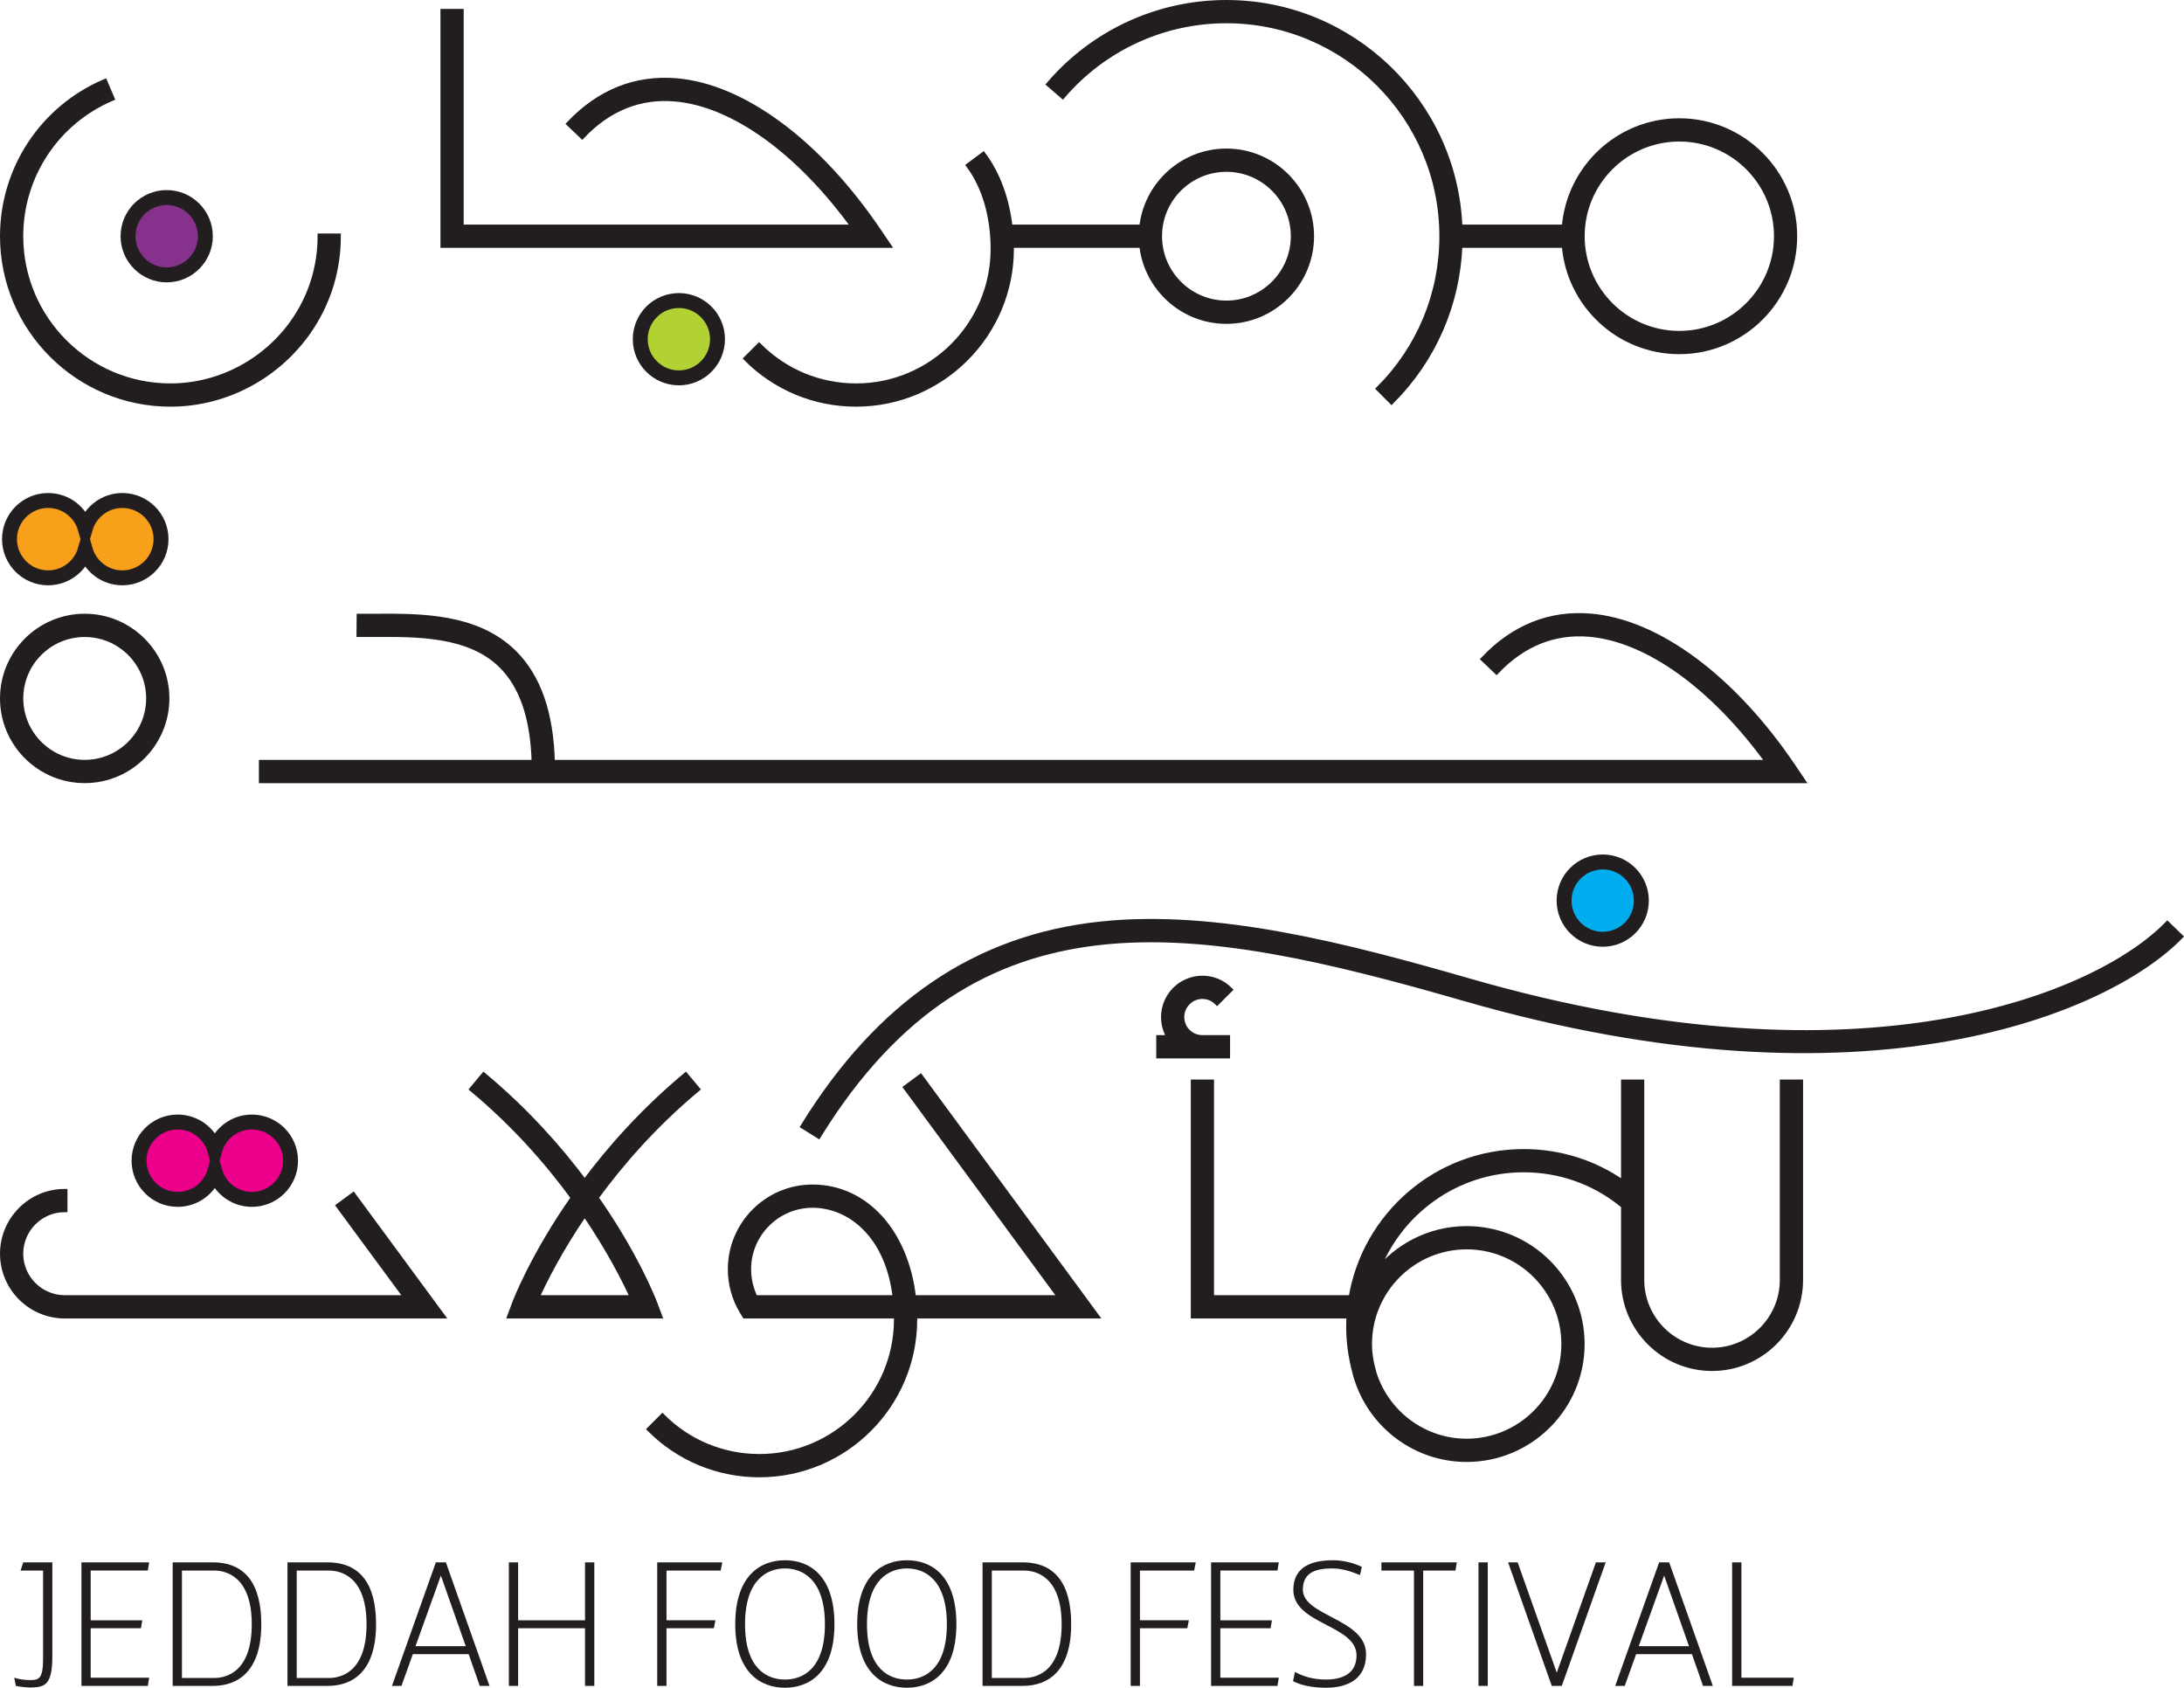 <?xml version="1.0" encoding="UTF-8"?>
<svg xmlns="http://www.w3.org/2000/svg" xmlns:xlink="http://www.w3.org/1999/xlink" width="463.05pt" height="357.79pt" viewBox="0 0 463.05 357.79" version="1.1">
<defs>
<clipPath id="clip1">
  <path d="M 3 331 L 12 331 L 12 357.789 L 3 357.789 Z M 3 331 "/>
</clipPath>
<clipPath id="clip2">
  <path d="M 17 331 L 32 331 L 32 357.789 L 17 357.789 Z M 17 331 "/>
</clipPath>
<clipPath id="clip3">
  <path d="M 36 331 L 56 331 L 56 357.789 L 36 357.789 Z M 36 331 "/>
</clipPath>
<clipPath id="clip4">
  <path d="M 60 331 L 80 331 L 80 357.789 L 60 357.789 Z M 60 331 "/>
</clipPath>
<clipPath id="clip5">
  <path d="M 83 331 L 104 331 L 104 357.789 L 83 357.789 Z M 83 331 "/>
</clipPath>
<clipPath id="clip6">
  <path d="M 107 331 L 127 331 L 127 357.789 L 107 357.789 Z M 107 331 "/>
</clipPath>
<clipPath id="clip7">
  <path d="M 139 331 L 154 331 L 154 357.789 L 139 357.789 Z M 139 331 "/>
</clipPath>
<clipPath id="clip8">
  <path d="M 155 330 L 177 330 L 177 357.789 L 155 357.789 Z M 155 330 "/>
</clipPath>
<clipPath id="clip9">
  <path d="M 181 330 L 203 330 L 203 357.789 L 181 357.789 Z M 181 330 "/>
</clipPath>
<clipPath id="clip10">
  <path d="M 208 331 L 228 331 L 228 357.789 L 208 357.789 Z M 208 331 "/>
</clipPath>
<clipPath id="clip11">
  <path d="M 239 331 L 254 331 L 254 357.789 L 239 357.789 Z M 239 331 "/>
</clipPath>
<clipPath id="clip12">
  <path d="M 256 331 L 272 331 L 272 357.789 L 256 357.789 Z M 256 331 "/>
</clipPath>
<clipPath id="clip13">
  <path d="M 274 330 L 290 330 L 290 357.789 L 274 357.789 Z M 274 330 "/>
</clipPath>
<clipPath id="clip14">
  <path d="M 292 331 L 309 331 L 309 357.789 L 292 357.789 Z M 292 331 "/>
</clipPath>
<clipPath id="clip15">
  <path d="M 313 331 L 316 331 L 316 357.789 L 313 357.789 Z M 313 331 "/>
</clipPath>
<clipPath id="clip16">
  <path d="M 319 331 L 341 331 L 341 357.789 L 319 357.789 Z M 319 331 "/>
</clipPath>
<clipPath id="clip17">
  <path d="M 342 331 L 364 331 L 364 357.789 L 342 357.789 Z M 342 331 "/>
</clipPath>
<clipPath id="clip18">
  <path d="M 367 331 L 381 331 L 381 357.789 L 367 357.789 Z M 367 331 "/>
</clipPath>
<clipPath id="clip19">
  <path d="M 154 179 L 463.051 179 L 463.051 257 L 154 257 Z M 154 179 "/>
</clipPath>
</defs>
<g id="surface1">
<path style="fill-rule:nonzero;fill:rgb(0%,67.799%,93.7%);fill-opacity:1;stroke-width:31.67;stroke-linecap:butt;stroke-linejoin:miter;stroke:rgb(13.3%,11.8%,12.199%);stroke-opacity:1;stroke-miterlimit:10;" d="M 3480 1668.642 C 3480 1623.369 3443.32 1586.689 3398.125 1586.689 C 3352.812 1586.689 3316.172 1623.369 3316.172 1668.642 C 3316.172 1713.955 3352.812 1750.595 3398.125 1750.595 C 3443.32 1750.595 3480 1713.955 3480 1668.642 " transform="matrix(0.1,0,0,-0.1,0,357.79)"/>
<path style="fill-rule:nonzero;fill:rgb(52.499%,19.199%,54.5%);fill-opacity:1;stroke-width:31.67;stroke-linecap:butt;stroke-linejoin:miter;stroke:rgb(13.3%,11.8%,12.199%);stroke-opacity:1;stroke-miterlimit:10;" d="M 435.391 3077.158 C 435.391 3031.923 398.594 2995.166 353.438 2995.166 C 308.203 2995.166 271.484 3031.923 271.484 3077.158 C 271.484 3122.392 308.203 3159.111 353.438 3159.111 C 398.594 3159.111 435.391 3122.392 435.391 3077.158 " transform="matrix(0.1,0,0,-0.1,0,357.79)"/>
<path style="fill-rule:nonzero;fill:rgb(69.8%,82.399%,20.399%);fill-opacity:1;stroke-width:31.67;stroke-linecap:butt;stroke-linejoin:miter;stroke:rgb(13.3%,11.8%,12.199%);stroke-opacity:1;stroke-miterlimit:10;" d="M 1521.211 2858.798 C 1521.211 2813.603 1484.609 2776.845 1439.336 2776.845 C 1394.141 2776.845 1357.461 2813.603 1357.461 2858.798 C 1357.461 2904.072 1394.141 2940.752 1439.336 2940.752 C 1484.609 2940.752 1521.211 2904.072 1521.211 2858.798 " transform="matrix(0.1,0,0,-0.1,0,357.79)"/>
<path style=" stroke:none;fill-rule:nonzero;fill:rgb(97.6%,62.7%,10.199%);fill-opacity:1;" d="M 25.938 106.102 C 22.207 106.102 19.066 108.609 18.078 112.023 C 17.094 108.609 13.941 106.102 10.211 106.102 C 5.68 106.102 2.016 109.773 2.016 114.297 C 2.016 118.82 5.68 122.496 10.211 122.496 C 13.941 122.496 17.094 119.988 18.078 116.574 C 19.066 119.988 22.207 122.496 25.938 122.496 C 30.469 122.496 34.141 118.82 34.141 114.297 C 34.141 109.773 30.469 106.102 25.938 106.102 "/>
<path style="fill:none;stroke-width:31.67;stroke-linecap:butt;stroke-linejoin:miter;stroke:rgb(13.3%,11.8%,12.199%);stroke-opacity:1;stroke-miterlimit:10;" d="M 259.375 2516.884 C 222.07 2516.884 190.664 2491.806 180.781 2457.666 C 170.938 2491.806 139.414 2516.884 102.109 2516.884 C 56.797 2516.884 20.156 2480.166 20.156 2434.931 C 20.156 2389.697 56.797 2352.939 102.109 2352.939 C 139.414 2352.939 170.938 2378.017 180.781 2412.158 C 190.664 2378.017 222.07 2352.939 259.375 2352.939 C 304.688 2352.939 341.406 2389.697 341.406 2434.931 C 341.406 2480.166 304.688 2516.884 259.375 2516.884 Z M 259.375 2516.884 " transform="matrix(0.1,0,0,-0.1,0,357.79)"/>
<path style=" stroke:none;fill-rule:nonzero;fill:rgb(92.499%,0%,54.5%);fill-opacity:1;" d="M 53.41 237.863 C 49.68 237.863 46.527 240.367 45.543 243.785 C 44.555 240.367 41.406 237.863 37.68 237.863 C 33.141 237.863 29.48 241.531 29.48 246.055 C 29.48 250.586 33.141 254.262 37.68 254.262 C 41.406 254.262 44.555 251.758 45.543 248.332 C 46.527 251.758 49.68 254.262 53.41 254.262 C 57.934 254.262 61.602 250.586 61.602 246.055 C 61.602 241.531 57.934 237.863 53.41 237.863 "/>
<path style="fill:none;stroke-width:31.67;stroke-linecap:butt;stroke-linejoin:miter;stroke:rgb(13.3%,11.8%,12.199%);stroke-opacity:1;stroke-miterlimit:10;" d="M 534.102 1199.267 C 496.797 1199.267 465.273 1174.228 455.43 1140.048 C 445.547 1174.228 414.062 1199.267 376.797 1199.267 C 331.406 1199.267 294.805 1162.588 294.805 1117.353 C 294.805 1072.041 331.406 1035.283 376.797 1035.283 C 414.062 1035.283 445.547 1060.322 455.43 1094.58 C 465.273 1060.322 496.797 1035.283 534.102 1035.283 C 579.336 1035.283 616.016 1072.041 616.016 1117.353 C 616.016 1162.588 579.336 1199.267 534.102 1199.267 Z M 534.102 1199.267 " transform="matrix(0.1,0,0,-0.1,0,357.79)"/>
<g clip-path="url(#clip1)" clip-rule="nonzero">
<path style=" stroke:none;fill-rule:nonzero;fill:rgb(13.3%,11.8%,12.199%);fill-opacity:1;" d="M 11.098 351.172 C 11.098 357.23 9.473 357.734 6.387 357.734 C 5.602 357.734 4.086 357.566 3.359 357.395 L 3.02 355.66 C 4.199 356.051 5.488 356.164 6.387 356.164 C 8.18 356.164 9.133 355.938 9.133 351.734 L 9.133 332.949 L 4.367 332.949 L 4.93 331.207 L 11.098 331.207 "/>
</g>
<g clip-path="url(#clip2)" clip-rule="nonzero">
<path style=" stroke:none;fill-rule:nonzero;fill:rgb(13.3%,11.8%,12.199%);fill-opacity:1;" d="M 31.34 357.398 L 17.266 357.398 L 17.266 331.211 L 31.621 331.211 L 31.34 332.945 L 19.227 332.945 L 19.227 343.492 L 30.16 343.492 L 29.883 345.176 L 19.227 345.176 L 19.227 355.66 L 31.621 355.66 "/>
</g>
<g clip-path="url(#clip3)" clip-rule="nonzero">
<path style=" stroke:none;fill-rule:nonzero;fill:rgb(13.3%,11.8%,12.199%);fill-opacity:1;" d="M 45.414 332.949 L 38.574 332.949 L 38.574 355.719 L 45.414 355.719 C 47.828 355.719 53.379 354.594 53.379 344.328 C 53.379 334.066 47.77 332.949 45.414 332.949 M 45.137 357.398 L 36.613 357.398 L 36.613 331.207 L 45.078 331.207 C 52.199 331.207 55.398 336.031 55.398 344.328 C 55.398 354.199 50.574 357.398 45.137 357.398 "/>
</g>
<g clip-path="url(#clip4)" clip-rule="nonzero">
<path style=" stroke:none;fill-rule:nonzero;fill:rgb(13.3%,11.8%,12.199%);fill-opacity:1;" d="M 69.754 332.949 L 62.91 332.949 L 62.91 355.719 L 69.754 355.719 C 72.164 355.719 77.715 354.594 77.715 344.328 C 77.715 334.066 72.105 332.949 69.754 332.949 M 69.473 357.398 L 60.949 357.398 L 60.949 331.207 L 69.414 331.207 C 76.535 331.207 79.734 336.031 79.734 344.328 C 79.734 354.199 74.91 357.398 69.473 357.398 "/>
</g>
<g clip-path="url(#clip5)" clip-rule="nonzero">
<path style=" stroke:none;fill-rule:nonzero;fill:rgb(13.3%,11.8%,12.199%);fill-opacity:1;" d="M 93.477 334.012 L 88.09 348.984 L 98.746 348.984 Z M 101.719 357.398 L 99.363 350.668 L 87.531 350.668 L 85.117 357.398 L 83.102 357.398 L 92.41 331.207 L 94.539 331.207 L 103.789 357.398 "/>
</g>
<g clip-path="url(#clip6)" clip-rule="nonzero">
<path style=" stroke:none;fill-rule:nonzero;fill:rgb(13.3%,11.8%,12.199%);fill-opacity:1;" d="M 124.035 357.398 L 124.035 345.176 L 109.852 345.176 L 109.852 357.398 L 107.887 357.398 L 107.887 331.211 L 109.852 331.211 L 109.852 343.492 L 124.035 343.492 L 124.035 331.211 L 126.004 331.211 L 126.004 357.398 "/>
</g>
<g clip-path="url(#clip7)" clip-rule="nonzero">
<path style=" stroke:none;fill-rule:nonzero;fill:rgb(13.3%,11.8%,12.199%);fill-opacity:1;" d="M 152.801 332.949 L 141.309 332.949 L 141.309 343.488 L 151.684 343.488 L 151.344 345.172 L 141.309 345.172 L 141.309 357.398 L 139.344 357.398 L 139.344 331.207 L 153.141 331.207 "/>
</g>
<g clip-path="url(#clip8)" clip-rule="nonzero">
<path style=" stroke:none;fill-rule:nonzero;fill:rgb(13.3%,11.8%,12.199%);fill-opacity:1;" d="M 166.434 332.496 C 162.73 332.496 157.961 334.797 157.961 344.328 C 157.961 353.867 162.73 356.055 166.434 356.055 C 170.129 356.055 174.898 353.867 174.898 344.328 C 174.898 334.797 170.129 332.496 166.434 332.496 M 166.434 357.789 C 161.328 357.789 155.887 354.648 155.887 344.328 C 155.887 333.902 161.328 330.762 166.434 330.762 C 171.535 330.762 176.918 333.902 176.918 344.328 C 176.918 354.648 171.535 357.789 166.434 357.789 "/>
</g>
<g clip-path="url(#clip9)" clip-rule="nonzero">
<path style=" stroke:none;fill-rule:nonzero;fill:rgb(13.3%,11.8%,12.199%);fill-opacity:1;" d="M 192.285 332.496 C 188.586 332.496 183.816 334.797 183.816 344.328 C 183.816 353.867 188.586 356.055 192.285 356.055 C 195.984 356.055 200.754 353.867 200.754 344.328 C 200.754 334.797 195.984 332.496 192.285 332.496 M 192.285 357.789 C 187.184 357.789 181.742 354.648 181.742 344.328 C 181.742 333.902 187.184 330.762 192.285 330.762 C 197.387 330.762 202.773 333.902 202.773 344.328 C 202.773 354.648 197.387 357.789 192.285 357.789 "/>
</g>
<g clip-path="url(#clip10)" clip-rule="nonzero">
<path style=" stroke:none;fill-rule:nonzero;fill:rgb(13.3%,11.8%,12.199%);fill-opacity:1;" d="M 217.125 332.949 L 210.281 332.949 L 210.281 355.719 L 217.125 355.719 C 219.535 355.719 225.09 354.594 225.09 344.328 C 225.09 334.066 219.48 332.949 217.125 332.949 M 216.848 357.398 L 208.32 357.398 L 208.32 331.207 L 216.789 331.207 C 223.91 331.207 227.109 336.031 227.109 344.328 C 227.109 354.199 222.285 357.398 216.848 357.398 "/>
</g>
<g clip-path="url(#clip11)" clip-rule="nonzero">
<path style=" stroke:none;fill-rule:nonzero;fill:rgb(13.3%,11.8%,12.199%);fill-opacity:1;" d="M 253.184 332.949 L 241.688 332.949 L 241.688 343.488 L 252.062 343.488 L 251.727 345.172 L 241.688 345.172 L 241.688 357.398 L 239.727 357.398 L 239.727 331.207 L 253.52 331.207 "/>
</g>
<g clip-path="url(#clip12)" clip-rule="nonzero">
<path style=" stroke:none;fill-rule:nonzero;fill:rgb(13.3%,11.8%,12.199%);fill-opacity:1;" d="M 270.848 357.398 L 256.773 357.398 L 256.773 331.211 L 271.129 331.211 L 270.848 332.945 L 258.738 332.945 L 258.738 343.492 L 269.672 343.492 L 269.391 345.176 L 258.738 345.176 L 258.738 355.66 L 271.129 355.66 "/>
</g>
<g clip-path="url(#clip13)" clip-rule="nonzero">
<path style=" stroke:none;fill-rule:nonzero;fill:rgb(13.3%,11.8%,12.199%);fill-opacity:1;" d="M 281.109 357.789 C 278.082 357.789 275.559 357.176 274.156 356.391 L 274.551 354.426 C 276.062 355.266 278.195 356.055 281.109 356.055 C 283.859 356.055 287.613 355.266 287.613 350.945 C 287.613 344.445 274.215 344.387 274.215 337.039 C 274.215 332.105 278.137 330.762 282.68 330.762 C 284.699 330.762 286.996 331.32 288.738 332.164 L 288.344 333.902 C 286.547 333.172 284.586 332.496 282.508 332.496 C 279.371 332.496 276.23 333.113 276.23 336.984 C 276.23 342.652 289.633 343.156 289.633 350.668 C 289.633 355.66 286.156 357.789 281.109 357.789 "/>
</g>
<g clip-path="url(#clip14)" clip-rule="nonzero">
<path style=" stroke:none;fill-rule:nonzero;fill:rgb(13.3%,11.8%,12.199%);fill-opacity:1;" d="M 308.59 332.949 L 301.746 332.949 L 301.746 357.398 L 299.785 357.398 L 299.785 332.949 L 292.887 332.949 L 292.887 331.207 L 308.871 331.207 "/>
</g>
<g clip-path="url(#clip15)" clip-rule="nonzero">
<path style=" stroke:none;fill-rule:nonzero;fill:rgb(13.3%,11.8%,12.199%);fill-opacity:1;" d="M 313.469 357.398 L 315.434 357.398 L 315.434 331.211 L 313.469 331.211 Z M 313.469 357.398 "/>
</g>
<g clip-path="url(#clip16)" clip-rule="nonzero">
<path style=" stroke:none;fill-rule:nonzero;fill:rgb(13.3%,11.8%,12.199%);fill-opacity:1;" d="M 331.129 357.398 L 329.004 357.398 L 319.746 331.211 L 321.77 331.211 L 330.066 354.594 L 338.363 331.211 L 340.438 331.211 "/>
</g>
<g clip-path="url(#clip17)" clip-rule="nonzero">
<path style=" stroke:none;fill-rule:nonzero;fill:rgb(13.3%,11.8%,12.199%);fill-opacity:1;" d="M 352.832 334.012 L 347.445 348.984 L 358.102 348.984 Z M 361.078 357.398 L 358.723 350.668 L 346.891 350.668 L 344.477 357.398 L 342.457 357.398 L 351.77 331.207 L 353.898 331.207 L 363.152 357.398 "/>
</g>
<g clip-path="url(#clip18)" clip-rule="nonzero">
<path style=" stroke:none;fill-rule:nonzero;fill:rgb(13.3%,11.8%,12.199%);fill-opacity:1;" d="M 380.035 357.398 L 367.246 357.398 L 367.246 331.211 L 369.211 331.211 L 369.211 355.66 L 380.312 355.66 "/>
</g>
<path style=" stroke:none;fill-rule:nonzero;fill:rgb(13.3%,11.8%,12.199%);fill-opacity:1;" d="M 186.277 49.016 C 173.609 30.258 157.578 18.348 143.398 17.164 C 134.758 16.441 127.109 19.496 120.695 26.234 L 123.434 28.844 C 129.016 22.969 135.637 20.309 143.082 20.934 C 155.398 21.961 169.426 32.074 181.078 48.188 L 97.738 48.188 L 97.738 2.461 L 93.957 2.461 L 93.957 51.969 L 188.277 51.969 "/>
<path style="fill:none;stroke-width:11.48;stroke-linecap:butt;stroke-linejoin:miter;stroke:rgb(13.3%,11.8%,12.199%);stroke-opacity:1;stroke-miterlimit:10;" d="M 1862.773 3087.744 C 1736.094 3275.322 1575.781 3394.423 1433.984 3406.259 C 1347.578 3413.486 1271.094 3382.939 1206.953 3315.556 L 1234.336 3289.463 C 1290.156 3348.213 1356.367 3374.814 1430.82 3368.564 C 1553.984 3358.291 1694.258 3257.158 1810.781 3096.025 L 977.383 3096.025 L 977.383 3553.291 L 939.57 3553.291 L 939.57 3058.213 L 1882.773 3058.213 Z M 1862.773 3087.744 " transform="matrix(0.1,0,0,-0.1,0,357.79)"/>
<path style=" stroke:none;fill-rule:nonzero;fill:rgb(13.3%,11.8%,12.199%);fill-opacity:1;" d="M 36.137 85.641 C 51.711 85.641 65.719 75.23 70.199 60.32 C 71.191 57.008 71.695 53.566 71.695 50.078 L 67.91 50.078 C 67.91 53.195 67.461 56.277 66.574 59.23 C 62.57 72.555 50.055 81.855 36.137 81.855 C 18.613 81.855 4.355 67.602 4.355 50.078 C 4.355 37.312 11.938 25.84 23.684 20.828 L 22.199 17.352 C 9.055 22.953 0.574 35.801 0.574 50.078 C 0.574 69.688 16.523 85.641 36.137 85.641 "/>
<path style="fill:none;stroke-width:11.48;stroke-linecap:butt;stroke-linejoin:miter;stroke:rgb(13.3%,11.8%,12.199%);stroke-opacity:1;stroke-miterlimit:10;" d="M 361.367 2721.494 C 517.109 2721.494 657.188 2825.595 701.992 2974.697 C 711.914 3007.822 716.953 3042.236 716.953 3077.119 L 679.102 3077.119 C 679.102 3045.947 674.609 3015.127 665.742 2985.595 C 625.703 2852.353 500.547 2759.345 361.367 2759.345 C 186.133 2759.345 43.555 2901.884 43.555 3077.119 C 43.555 3204.775 119.375 3319.502 236.836 3369.619 L 221.992 3404.384 C 90.547 3348.369 5.742 3219.892 5.742 3077.119 C 5.742 2881.025 165.234 2721.494 361.367 2721.494 Z M 361.367 2721.494 " transform="matrix(0.1,0,0,-0.1,0,357.79)"/>
<path style=" stroke:none;fill-rule:nonzero;fill:rgb(13.3%,11.8%,12.199%);fill-opacity:1;" d="M 79.684 134.465 C 88.547 134.414 99.559 134.363 106.344 141.105 C 110.742 145.492 113.035 152.23 113.297 161.668 L 55.465 161.668 L 55.465 165.453 L 382.137 165.453 L 380.141 162.5 C 367.477 143.742 351.445 131.836 337.262 130.652 C 328.617 129.926 320.98 132.973 314.559 139.719 L 317.293 142.328 C 322.887 136.457 329.516 133.797 336.941 134.414 C 349.262 135.449 363.297 145.559 374.945 161.668 L 117.074 161.668 C 116.797 151.16 114.145 143.543 109.008 138.422 C 101.109 130.574 89.23 130.633 79.664 130.68 C 78.473 130.688 77.309 130.691 76.191 130.684 L 76.156 134.465 C 77.293 134.477 78.477 134.473 79.684 134.465 "/>
<path style="fill:none;stroke-width:11.48;stroke-linecap:butt;stroke-linejoin:miter;stroke:rgb(13.3%,11.8%,12.199%);stroke-opacity:1;stroke-miterlimit:10;" d="M 796.836 2233.252 C 885.469 2233.759 995.586 2234.267 1063.438 2166.845 C 1107.422 2122.978 1130.352 2055.595 1132.969 1961.22 L 554.648 1961.22 L 554.648 1923.369 L 3821.367 1923.369 L 3801.406 1952.9 C 3674.766 2140.478 3514.453 2259.541 3372.617 2271.377 C 3286.172 2278.642 3209.805 2248.173 3145.586 2180.713 L 3172.93 2154.619 C 3228.867 2213.33 3295.156 2239.931 3369.414 2233.759 C 3492.617 2223.408 3632.969 2122.314 3749.453 1961.22 L 1170.742 1961.22 C 1167.969 2066.298 1141.445 2142.47 1090.078 2193.681 C 1011.094 2272.158 892.305 2271.572 796.641 2271.103 C 784.727 2271.025 773.086 2270.986 761.914 2271.064 L 761.562 2233.252 C 772.93 2233.134 784.766 2233.173 796.836 2233.252 Z M 796.836 2233.252 " transform="matrix(0.1,0,0,-0.1,0,357.79)"/>
<path style=" stroke:none;fill-rule:nonzero;fill:rgb(13.3%,11.8%,12.199%);fill-opacity:1;" d="M 17.965 134.465 C 25.465 134.465 31.559 140.559 31.559 148.055 C 31.559 155.559 25.465 161.66 17.965 161.66 C 10.457 161.66 4.363 155.559 4.363 148.055 C 4.363 140.559 10.457 134.465 17.965 134.465 M 17.965 165.441 C 27.551 165.441 35.34 157.648 35.34 148.055 C 35.34 138.477 27.551 130.68 17.965 130.68 C 8.371 130.68 0.574 138.477 0.574 148.055 C 0.574 157.648 8.371 165.441 17.965 165.441 "/>
<path style="fill:none;stroke-width:11.48;stroke-linecap:butt;stroke-linejoin:miter;stroke:rgb(13.3%,11.8%,12.199%);stroke-opacity:1;stroke-miterlimit:10;" d="M 179.648 2233.252 C 254.648 2233.252 315.586 2172.314 315.586 2097.353 C 315.586 2022.314 254.648 1961.298 179.648 1961.298 C 104.57 1961.298 43.633 2022.314 43.633 2097.353 C 43.633 2172.314 104.57 2233.252 179.648 2233.252 Z M 179.648 1923.486 C 275.508 1923.486 353.398 2001.416 353.398 2097.353 C 353.398 2193.134 275.508 2271.103 179.648 2271.103 C 83.711 2271.103 5.742 2193.134 5.742 2097.353 C 5.742 2001.416 83.711 1923.486 179.648 1923.486 Z M 179.648 1923.486 " transform="matrix(0.1,0,0,-0.1,0,357.79)"/>
<path style=" stroke:none;fill-rule:nonzero;fill:rgb(13.3%,11.8%,12.199%);fill-opacity:1;" d="M 459.523 195.91 C 445.148 210.719 395.711 232.297 311.492 208 C 285.355 200.469 257.809 193.324 233.309 195.938 C 206.98 198.75 186.379 212.758 170.32 238.758 L 173.523 240.754 C 206.836 186.812 253.246 195.145 310.449 211.633 C 396.395 236.43 447.312 213.914 462.238 198.543 "/>
<g clip-path="url(#clip19)" clip-rule="nonzero">
<path style="fill:none;stroke-width:11.48;stroke-linecap:butt;stroke-linejoin:miter;stroke:rgb(13.3%,11.8%,12.199%);stroke-opacity:1;stroke-miterlimit:10;" d="M 4595.234 1618.798 C 4451.484 1470.713 3957.109 1254.931 3114.922 1497.9 C 2853.555 1573.213 2578.086 1644.658 2333.086 1618.525 C 2069.805 1590.4 1863.789 1450.322 1703.203 1190.322 L 1735.234 1170.361 C 2068.359 1709.775 2532.461 1626.455 3104.492 1461.572 C 3963.945 1213.603 4473.125 1438.759 4622.383 1592.47 Z M 4595.234 1618.798 " transform="matrix(0.1,0,0,-0.1,0,357.79)"/>
</g>
<path style=" stroke:none;fill-rule:nonzero;fill:rgb(13.3%,11.8%,12.199%);fill-opacity:1;" d="M 71.836 255.629 L 86.219 275.145 L 13.734 275.145 C 8.562 275.145 4.355 270.945 4.355 265.777 C 4.355 260.609 8.562 256.395 13.734 256.395 L 13.734 252.617 C 6.473 252.617 0.574 258.52 0.574 265.777 C 0.574 273.027 6.473 278.934 13.734 278.934 L 93.699 278.934 L 74.883 253.383 "/>
<path style="fill:none;stroke-width:11.48;stroke-linecap:butt;stroke-linejoin:miter;stroke:rgb(13.3%,11.8%,12.199%);stroke-opacity:1;stroke-miterlimit:10;" d="M 718.359 1021.611 L 862.188 826.455 L 137.344 826.455 C 85.625 826.455 43.555 868.447 43.555 920.127 C 43.555 971.806 85.625 1013.955 137.344 1013.955 L 137.344 1051.728 C 64.727 1051.728 5.742 992.705 5.742 920.127 C 5.742 847.627 64.727 788.564 137.344 788.564 L 936.992 788.564 L 748.828 1044.072 Z M 718.359 1021.611 " transform="matrix(0.1,0,0,-0.1,0,357.79)"/>
<path style=" stroke:none;fill-rule:nonzero;fill:rgb(13.3%,11.8%,12.199%);fill-opacity:1;" d="M 160.102 275.148 C 159.168 273.273 158.676 271.188 158.676 269.066 C 158.676 261.574 164.781 255.465 172.273 255.465 C 180.043 255.465 188.328 261.664 189.852 275.148 Z M 195.156 228.309 L 192.117 230.551 L 224.891 275.148 L 193.645 275.148 C 192.109 261.312 183.59 251.688 172.273 251.688 C 162.688 251.688 154.891 259.484 154.891 269.066 C 154.891 272.227 155.742 275.328 157.375 278.016 L 157.926 278.93 L 190.102 278.93 C 190.109 279.195 190.109 279.457 190.109 279.723 C 190.109 295.77 177.059 308.816 161.012 308.816 C 153.242 308.816 145.934 305.789 140.445 300.301 L 137.766 302.977 C 143.969 309.18 152.238 312.602 161.012 312.602 C 179.141 312.602 193.891 297.848 193.891 279.723 C 193.891 279.457 193.883 279.195 193.883 278.93 L 232.375 278.93 "/>
<path style="fill:none;stroke-width:11.48;stroke-linecap:butt;stroke-linejoin:miter;stroke:rgb(13.3%,11.8%,12.199%);stroke-opacity:1;stroke-miterlimit:10;" d="M 1601.016 826.416 C 1591.68 845.166 1586.758 866.025 1586.758 887.236 C 1586.758 962.158 1647.812 1023.252 1722.734 1023.252 C 1800.43 1023.252 1883.281 961.259 1898.516 826.416 Z M 1951.562 1294.814 L 1921.172 1272.392 L 2248.906 826.416 L 1936.445 826.416 C 1921.094 964.775 1835.898 1061.025 1722.734 1061.025 C 1626.875 1061.025 1548.906 983.056 1548.906 887.236 C 1548.906 855.634 1557.422 824.619 1573.75 797.744 L 1579.258 788.603 L 1901.016 788.603 C 1901.094 785.947 1901.094 783.33 1901.094 780.673 C 1901.094 620.205 1770.586 489.736 1610.117 489.736 C 1532.422 489.736 1459.336 520.009 1404.453 574.892 L 1377.656 548.134 C 1439.688 486.103 1522.383 451.884 1610.117 451.884 C 1791.406 451.884 1938.906 599.423 1938.906 780.673 C 1938.906 783.33 1938.828 785.947 1938.828 788.603 L 2323.75 788.603 Z M 1951.562 1294.814 " transform="matrix(0.1,0,0,-0.1,0,357.79)"/>
<path style=" stroke:none;fill-rule:nonzero;fill:rgb(13.3%,11.8%,12.199%);fill-opacity:1;" d="M 260.023 35.852 C 267.863 35.852 274.25 42.23 274.25 50.074 C 274.25 57.914 267.863 64.297 260.023 64.297 C 252.18 64.297 245.801 57.914 245.801 50.074 C 245.801 42.23 252.18 35.852 260.023 35.852 M 181.512 81.855 C 173.742 81.855 166.434 78.82 160.938 73.332 L 158.262 76.008 C 164.473 82.215 172.727 85.637 181.512 85.637 C 199.641 85.637 214.391 70.887 214.391 52.758 C 214.391 52.492 214.367 52.234 214.359 51.969 L 242.117 51.969 C 243.07 61.004 250.738 68.082 260.023 68.082 C 269.953 68.082 278.031 60.004 278.031 50.074 C 278.031 40.148 269.953 32.066 260.023 32.066 C 250.738 32.066 243.07 39.145 242.117 48.188 L 214.113 48.188 C 213.453 42.262 211.516 36.914 208.473 32.828 L 205.438 35.086 C 208.762 39.559 210.602 45.84 210.602 52.758 C 210.602 68.801 197.555 81.855 181.512 81.855 "/>
<path style="fill:none;stroke-width:11.48;stroke-linecap:butt;stroke-linejoin:miter;stroke:rgb(13.3%,11.8%,12.199%);stroke-opacity:1;stroke-miterlimit:10;" d="M 2600.234 3219.384 C 2678.633 3219.384 2742.5 3155.595 2742.5 3077.158 C 2742.5 2998.759 2678.633 2934.931 2600.234 2934.931 C 2521.797 2934.931 2458.008 2998.759 2458.008 3077.158 C 2458.008 3155.595 2521.797 3219.384 2600.234 3219.384 Z M 1815.117 2759.345 C 1737.422 2759.345 1664.336 2789.697 1609.375 2844.58 L 1582.617 2817.822 C 1644.727 2755.752 1727.266 2721.533 1815.117 2721.533 C 1996.406 2721.533 2143.906 2869.033 2143.906 3050.322 C 2143.906 3052.978 2143.672 3055.556 2143.594 3058.213 L 2421.172 3058.213 C 2430.703 2967.861 2507.383 2897.08 2600.234 2897.08 C 2699.531 2897.08 2780.312 2977.861 2780.312 3077.158 C 2780.312 3176.416 2699.531 3257.236 2600.234 3257.236 C 2507.383 3257.236 2430.703 3186.455 2421.172 3096.025 L 2141.133 3096.025 C 2134.531 3155.283 2115.156 3208.759 2084.727 3249.619 L 2054.375 3227.041 C 2087.617 3182.314 2106.016 3119.502 2106.016 3050.322 C 2106.016 2889.892 1975.547 2759.345 1815.117 2759.345 Z M 1815.117 2759.345 " transform="matrix(0.1,0,0,-0.1,0,357.79)"/>
<path style=" stroke:none;fill-rule:nonzero;fill:rgb(13.3%,11.8%,12.199%);fill-opacity:1;" d="M 245.719 223.801 L 260.223 223.801 L 260.223 220.016 L 254.934 220.016 C 253.75 220.016 252.645 219.566 251.797 218.727 L 250.52 220.016 L 251.797 218.727 C 250.969 217.895 250.52 216.789 250.52 215.609 C 250.52 213.18 252.496 211.195 254.934 211.195 C 256.102 211.195 257.223 211.656 258.047 212.492 L 260.723 209.812 C 259.188 208.266 257.113 207.418 254.934 207.418 C 250.41 207.418 246.734 211.09 246.734 215.609 C 246.734 217.199 247.18 218.715 248.023 220.016 L 245.719 220.016 "/>
<path style="fill:none;stroke-width:11.48;stroke-linecap:butt;stroke-linejoin:miter;stroke:rgb(13.3%,11.8%,12.199%);stroke-opacity:1;stroke-miterlimit:10;" d="M 2457.188 1339.892 L 2602.227 1339.892 L 2602.227 1377.744 L 2549.336 1377.744 C 2537.5 1377.744 2526.445 1382.236 2517.969 1390.634 L 2505.195 1377.744 L 2517.969 1390.634 C 2509.688 1398.955 2505.195 1410.009 2505.195 1421.806 C 2505.195 1446.103 2524.961 1465.947 2549.336 1465.947 C 2561.016 1465.947 2572.227 1461.338 2580.469 1452.978 L 2607.227 1479.775 C 2591.875 1495.244 2571.133 1503.72 2549.336 1503.72 C 2504.102 1503.72 2467.344 1467.002 2467.344 1421.806 C 2467.344 1405.908 2471.797 1390.752 2480.234 1377.744 L 2457.188 1377.744 Z M 2457.188 1339.892 " transform="matrix(0.1,0,0,-0.1,0,357.79)"/>
<path style=" stroke:none;fill-rule:nonzero;fill:rgb(13.3%,11.8%,12.199%);fill-opacity:1;" d="M 123.965 257.234 C 129.34 265.102 132.629 271.707 134.188 275.148 L 113.746 275.148 C 115.309 271.707 118.586 265.102 123.965 257.234 M 108.156 278.93 L 139.777 278.93 L 138.824 276.371 C 138.578 275.719 134.902 266.16 126.316 253.902 C 131.672 246.57 138.738 238.441 147.801 230.887 L 145.367 227.98 C 136.414 235.457 129.363 243.402 123.965 250.648 C 118.562 243.402 111.52 235.457 102.559 227.98 L 100.133 230.887 C 109.18 238.438 116.266 246.57 121.613 253.906 C 113.035 266.16 109.352 275.719 109.117 276.371 "/>
<path style="fill:none;stroke-width:11.48;stroke-linecap:butt;stroke-linejoin:miter;stroke:rgb(13.3%,11.8%,12.199%);stroke-opacity:1;stroke-miterlimit:10;" d="M 1239.648 1005.556 C 1293.398 926.884 1326.289 860.83 1341.875 826.416 L 1137.461 826.416 C 1153.086 860.83 1185.859 926.884 1239.648 1005.556 Z M 1081.562 788.603 L 1397.773 788.603 L 1388.242 814.189 C 1385.781 820.712 1349.023 916.298 1263.164 1038.877 C 1316.719 1112.197 1387.383 1193.486 1478.008 1269.033 L 1453.672 1298.095 C 1364.141 1223.33 1293.633 1143.877 1239.648 1071.416 C 1185.625 1143.877 1115.195 1223.33 1025.586 1298.095 L 1001.328 1269.033 C 1091.797 1193.525 1162.656 1112.197 1216.133 1038.838 C 1130.352 916.298 1093.516 820.712 1091.172 814.189 Z M 1081.562 788.603 " transform="matrix(0.1,0,0,-0.1,0,357.79)"/>
<path style=" stroke:none;fill-rule:nonzero;fill:rgb(13.3%,11.8%,12.199%);fill-opacity:1;" d="M 356.047 29.43 C 367.434 29.43 376.691 38.691 376.691 50.074 C 376.691 61.461 367.434 70.723 356.047 70.723 C 344.656 70.723 335.406 61.461 335.406 50.074 C 335.406 38.691 344.656 29.43 356.047 29.43 M 260.02 4.355 C 285.234 4.355 305.746 24.867 305.746 50.074 C 305.746 62.289 300.988 73.773 292.363 82.41 L 295.031 85.086 C 303.926 76.184 309.012 64.484 309.488 51.969 L 331.699 51.969 C 332.668 64.555 343.215 74.508 356.047 74.508 C 369.512 74.508 380.465 63.547 380.465 50.074 C 380.465 36.609 369.512 25.648 356.047 25.648 C 343.215 25.648 332.668 35.598 331.699 48.188 L 309.488 48.188 C 308.484 21.766 286.688 0.574 260.02 0.574 C 245.562 0.574 231.859 6.871 222.445 17.859 L 225.305 20.32 C 234.016 10.172 246.66 4.355 260.02 4.355 "/>
<path style="fill:none;stroke-width:11.48;stroke-linecap:butt;stroke-linejoin:miter;stroke:rgb(13.3%,11.8%,12.199%);stroke-opacity:1;stroke-miterlimit:10;" d="M 3560.469 3283.603 C 3674.336 3283.603 3766.914 3190.986 3766.914 3077.158 C 3766.914 2963.291 3674.336 2870.673 3560.469 2870.673 C 3446.562 2870.673 3354.062 2963.291 3354.062 3077.158 C 3354.062 3190.986 3446.562 3283.603 3560.469 3283.603 Z M 2600.195 3534.345 C 2852.344 3534.345 3057.461 3329.228 3057.461 3077.158 C 3057.461 2955.009 3009.883 2840.166 2923.633 2753.798 L 2950.312 2727.041 C 3039.258 2816.064 3090.117 2933.056 3094.883 3058.213 L 3316.992 3058.213 C 3326.68 2932.353 3432.148 2832.822 3560.469 2832.822 C 3695.117 2832.822 3804.648 2942.431 3804.648 3077.158 C 3804.648 3211.806 3695.117 3321.416 3560.469 3321.416 C 3432.148 3321.416 3326.68 3221.923 3316.992 3096.025 L 3094.883 3096.025 C 3084.844 3360.244 2866.875 3572.158 2600.195 3572.158 C 2455.625 3572.158 2318.594 3509.189 2224.453 3399.306 L 2253.047 3374.697 C 2340.156 3476.181 2466.602 3534.345 2600.195 3534.345 Z M 2600.195 3534.345 " transform="matrix(0.1,0,0,-0.1,0,357.79)"/>
<path style=" stroke:none;fill-rule:nonzero;fill:rgb(13.3%,11.8%,12.199%);fill-opacity:1;" d="M 310.965 264.281 C 322.352 264.281 331.609 273.543 331.609 284.93 C 331.609 296.312 322.352 305.57 310.965 305.57 C 301.816 305.57 294.039 299.574 291.34 291.305 C 291.23 290.949 291.145 290.59 291.047 290.227 C 290.586 288.531 290.316 286.762 290.316 284.93 C 290.316 273.543 299.586 264.281 310.965 264.281 M 377.926 271.34 C 377.926 279.578 371.234 286.285 362.988 286.285 C 354.754 286.285 348.043 279.578 348.043 271.34 L 348.043 229.43 L 344.266 229.43 L 344.266 250.863 C 338.031 246.48 330.73 244.172 323.027 244.172 C 304.664 244.172 289.391 257.602 286.496 275.145 L 256.82 275.145 L 256.82 229.43 L 253.043 229.43 L 253.043 278.934 L 286.066 278.934 C 286.02 279.68 285.988 280.441 285.988 281.203 C 285.988 284.367 286.41 287.488 287.199 290.527 C 287.355 291.234 287.559 291.922 287.781 292.602 C 287.785 292.633 287.793 292.66 287.816 292.695 C 291.07 302.363 300.215 309.352 310.965 309.352 C 324.438 309.352 335.395 298.398 335.395 284.93 C 335.395 271.461 324.438 260.5 310.965 260.5 C 303.184 260.5 296.246 264.164 291.766 269.852 C 296.41 257.094 308.68 247.945 323.027 247.945 C 330.633 247.945 337.805 250.457 343.734 255.188 L 344.266 254.535 L 344.266 271.34 C 344.266 281.664 352.668 290.066 362.988 290.066 C 373.32 290.066 381.711 281.664 381.711 271.34 L 381.711 229.43 L 377.926 229.43 "/>
<path style="fill:none;stroke-width:11.48;stroke-linecap:butt;stroke-linejoin:miter;stroke:rgb(13.3%,11.8%,12.199%);stroke-opacity:1;stroke-miterlimit:10;" d="M 3109.648 935.087 C 3223.516 935.087 3316.094 842.47 3316.094 728.603 C 3316.094 614.775 3223.516 522.197 3109.648 522.197 C 3018.164 522.197 2940.391 582.158 2913.398 664.853 C 2912.305 668.408 2911.445 672.002 2910.469 675.634 C 2905.859 692.587 2903.164 710.283 2903.164 728.603 C 2903.164 842.47 2995.859 935.087 3109.648 935.087 Z M 3779.258 864.502 C 3779.258 782.119 3712.344 715.048 3629.883 715.048 C 3547.539 715.048 3480.43 782.119 3480.43 864.502 L 3480.43 1283.603 L 3442.656 1283.603 L 3442.656 1069.267 C 3380.312 1113.095 3307.305 1136.181 3230.273 1136.181 C 3046.641 1136.181 2893.906 1001.884 2864.961 826.455 L 2568.203 826.455 L 2568.203 1283.603 L 2530.43 1283.603 L 2530.43 788.564 L 2860.664 788.564 C 2860.195 781.103 2859.883 773.486 2859.883 765.869 C 2859.883 734.228 2864.102 703.017 2871.992 672.627 C 2873.555 665.556 2875.586 658.681 2877.812 651.884 C 2877.852 651.572 2877.93 651.298 2878.164 650.947 C 2910.703 554.267 3002.148 484.384 3109.648 484.384 C 3244.375 484.384 3353.945 593.916 3353.945 728.603 C 3353.945 863.291 3244.375 972.9 3109.648 972.9 C 3031.836 972.9 2962.461 936.259 2917.656 879.384 C 2964.102 1006.962 3086.797 1098.447 3230.273 1098.447 C 3306.328 1098.447 3378.047 1073.33 3437.344 1026.025 L 3442.656 1032.548 L 3442.656 864.502 C 3442.656 761.259 3526.68 677.236 3629.883 677.236 C 3733.203 677.236 3817.109 761.259 3817.109 864.502 L 3817.109 1283.603 L 3779.258 1283.603 Z M 3779.258 864.502 " transform="matrix(0.1,0,0,-0.1,0,357.79)"/>
</g>
</svg>
